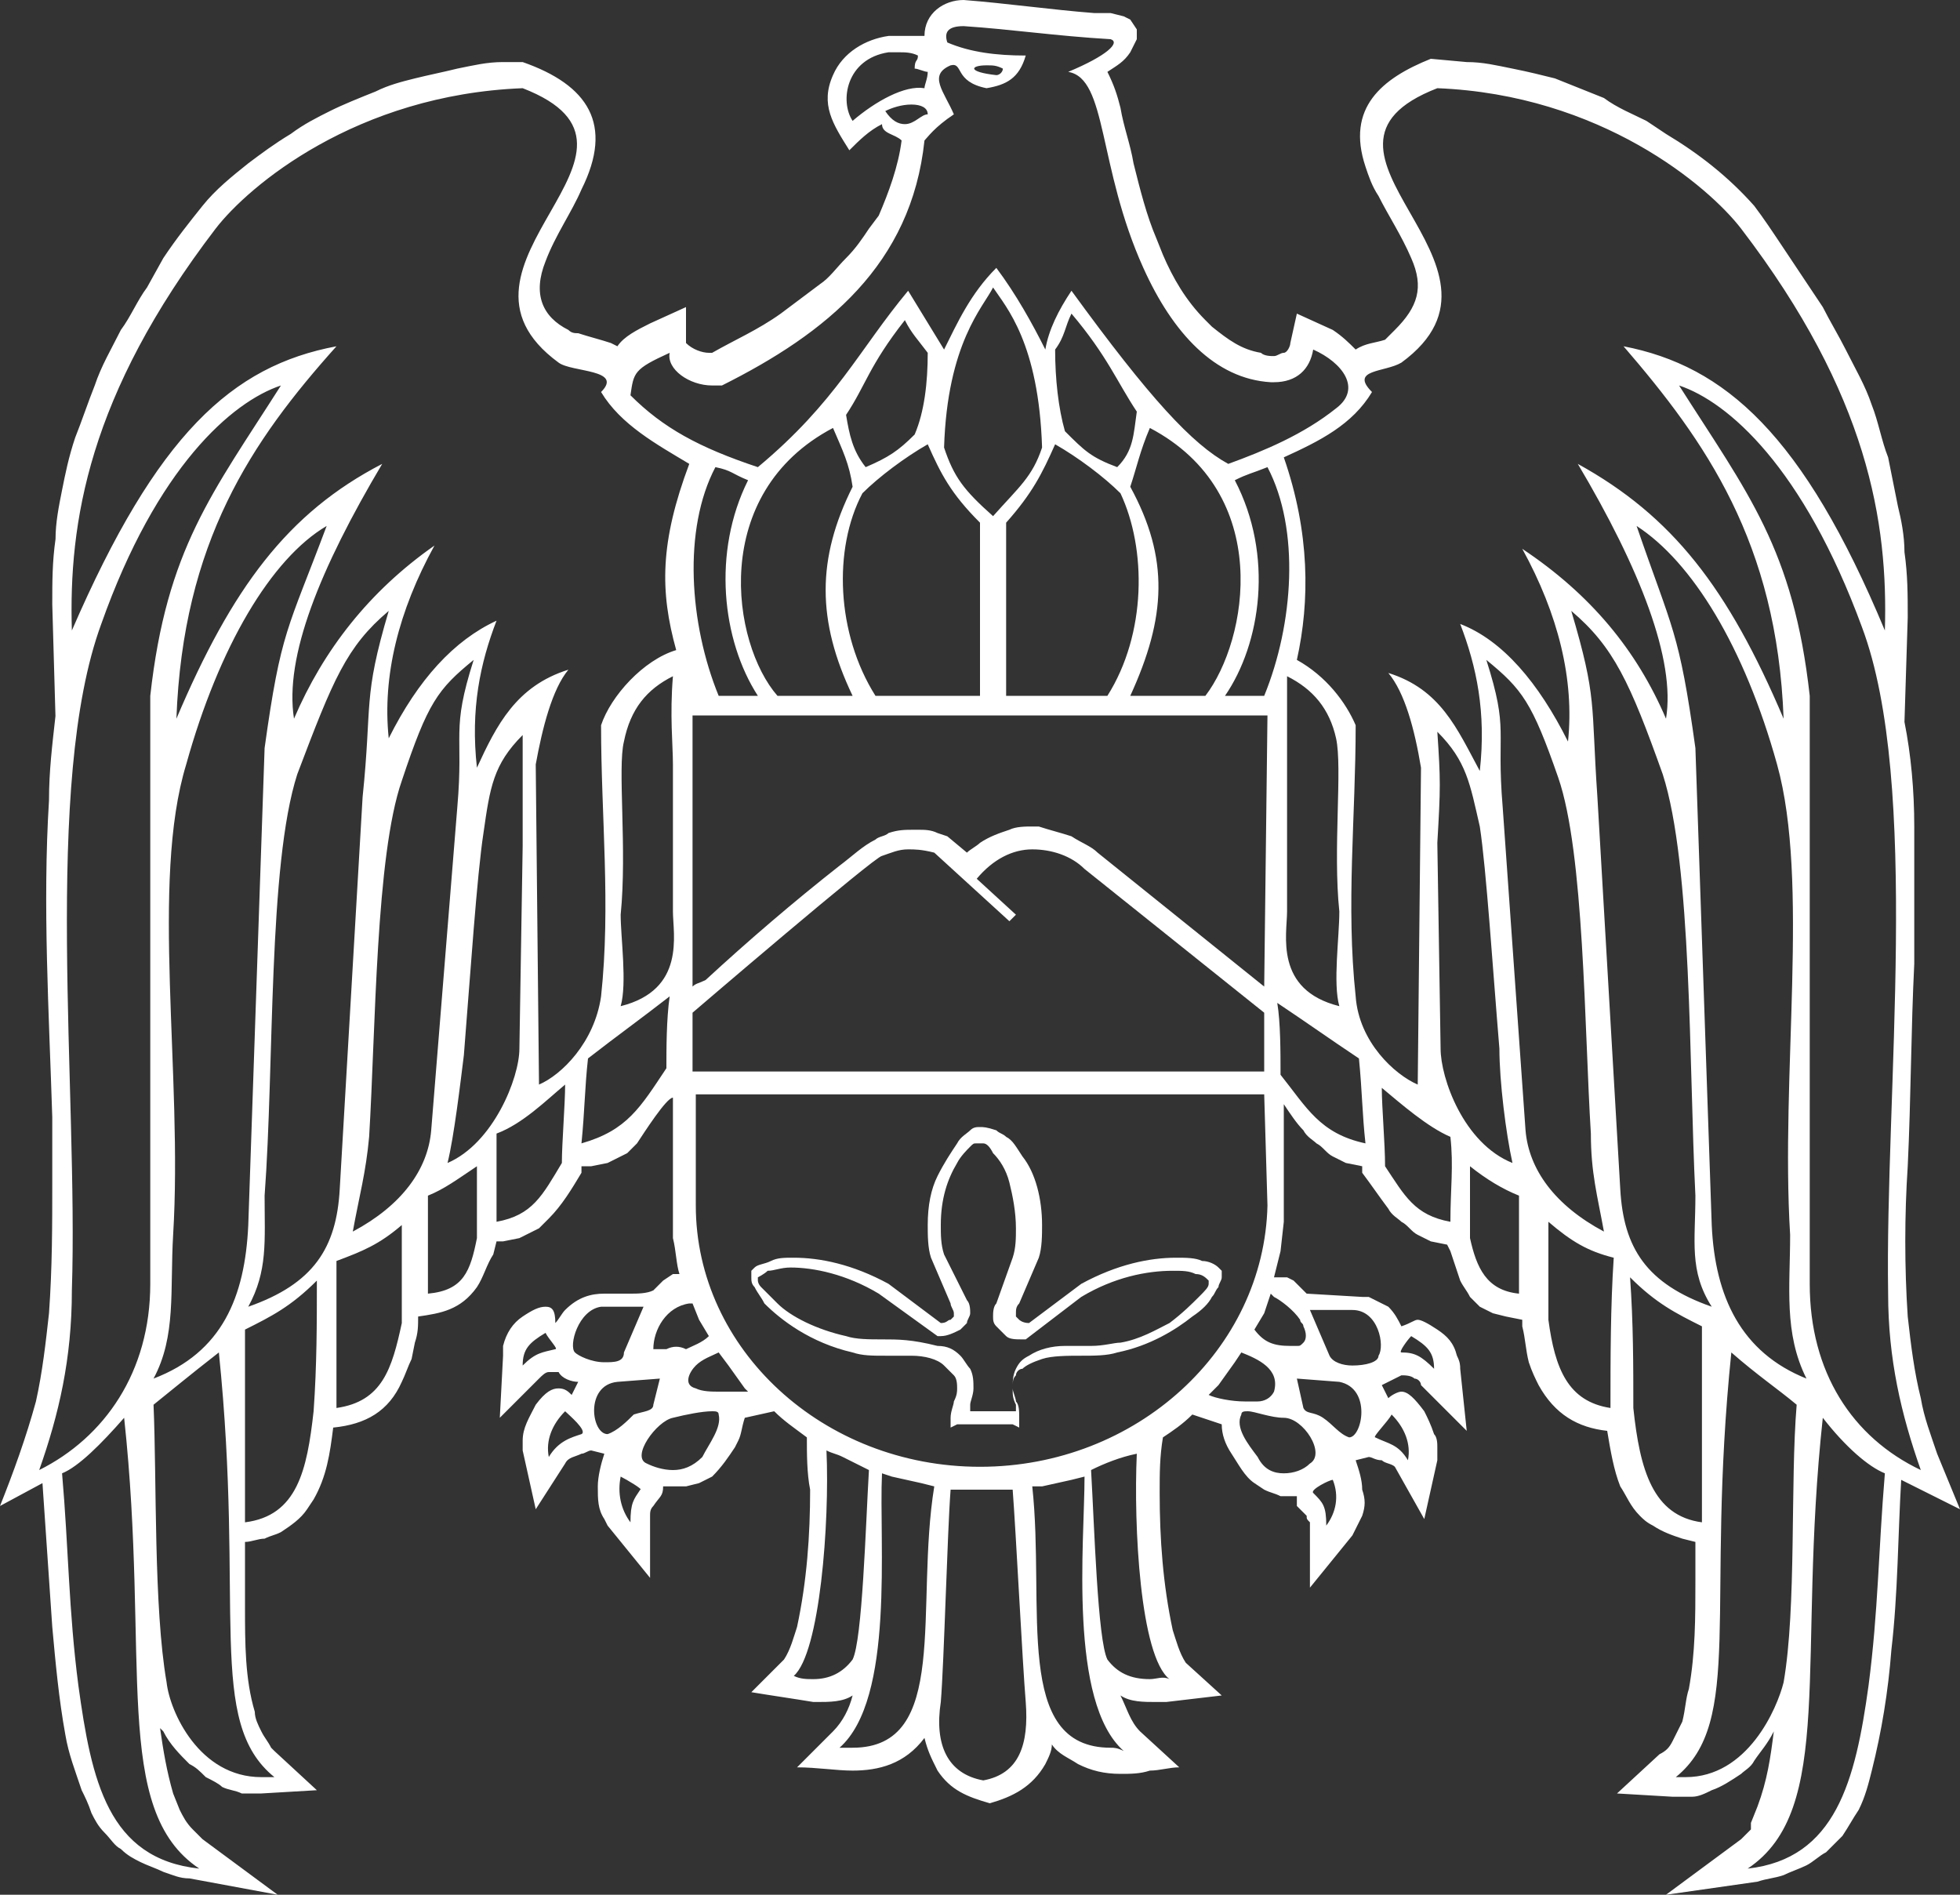 <svg width="60" height="58" viewBox="0 0 60 58" fill="none" xmlns="http://www.w3.org/2000/svg">
<rect x="0" y="0" width="60" height="58" fill="#333333" stroke="none"/>
<g clip-path="url(#clip0_2001_227)">
<path d="M31 45.6C31.1 46.9 31.3 50.9 31.4 52.1C31.5 53.4 31.2 54.3 30.1 54.5C29 54.3 28.6 53.4 28.8 52.1C28.9 50.9 29 46.9 29.1 45.6H31ZM40.6 46.7C40.6 46.1 40.5 46 40.2 45.7C40.1 45.6 40.7 45.3 40.8 45.3C41 45.8 40.9 46.3 40.6 46.7ZM19.3 46.6C19 46.2 18.9 45.7 19 45.2C19.2 45.3 19.7 45.6 19.6 45.6C19.4 45.9 19.3 46 19.3 46.6ZM26.1 53.5H25.7C27.4 52 26.9 47.2 27 45.1L27.3 45.2L28.2 45.4L28.6 45.5C28 49.2 29.1 53.5 26.1 53.5ZM34 53.5C31 53.5 32 49.2 31.6 45.5H31.9L32.8 45.3L33.2 45.2C33.2 47.2 32.7 52.1 34.4 53.6C34.2 53.5 34.1 53.5 34 53.5ZM24.9 51.4C24.7 51.4 24.5 51.4 24.3 51.3C25.1 50.6 25.4 46.6 25.3 44.4C25.5 44.5 25.6 44.5 25.8 44.6L26.6 45C26.5 46.7 26.4 50.2 26.1 50.8C25.8 51.2 25.4 51.4 24.9 51.4ZM35.2 51.4C34.6 51.4 34.2 51.2 33.9 50.8C33.6 50.2 33.5 46.7 33.4 45C33.8 44.8 34.3 44.6 34.8 44.5C34.7 46.7 34.9 50.7 35.8 51.4C35.6 51.3 35.4 51.4 35.2 51.4ZM6.1 57.2C3.3 56.9 2.8 54.5 2.4 51.6C2.1 49.3 2.1 47.4 1.9 45.1C2.4 44.9 3.1 44.2 3.8 43.4C4.6 50.8 3.4 55.4 6.1 57.2ZM53.5 57.2C56.2 55.4 55 50.8 55.8 43.4C56.5 44.3 57.2 44.9 57.7 45.1C57.5 47.5 57.5 49.3 57.2 51.6C56.8 54.5 56.2 56.9 53.5 57.2ZM43.1 44.7C42.8 44.2 42.5 44.2 42.1 44C42 44 42.5 43.5 42.6 43.3C43 43.7 43.2 44.2 43.1 44.7ZM39.3 45.1C39 45.1 38.7 45 38.5 44.6C38.2 44.2 37.8 43.7 38 43.3C38 43.2 38.1 43.2 38.2 43.2C38.4 43.2 38.9 43.4 39.3 43.4C39.9 43.4 40.6 44.5 40.1 44.8C39.9 45 39.6 45.1 39.3 45.1ZM16.8 44.6C16.7 44.1 16.9 43.6 17.3 43.2C17.4 43.3 18 43.8 17.8 43.9C17.5 44 17.1 44.1 16.8 44.6ZM20.6 45C20.3 45 20 44.9 19.8 44.8C19.3 44.6 20.1 43.5 20.6 43.4C21 43.3 21.5 43.2 21.8 43.2C21.9 43.2 22 43.2 22 43.3C22.1 43.7 21.7 44.2 21.5 44.6C21.2 44.9 20.9 45 20.6 45ZM41.3 44C41.2 44 41.2 44 41.3 44C41 43.9 40.8 43.6 40.5 43.4C40.2 43.2 40 43.3 39.9 43.1L39.7 42.2L41 42.3C42 42.5 41.7 44 41.3 44ZM18.6 43.9C18.1 43.9 17.9 42.4 18.9 42.3L20.2 42.2L20 43C20 43.2 19.7 43.2 19.4 43.3C19.2 43.5 18.9 43.8 18.6 43.9ZM38.5 42.9H38.1C37.7 42.9 37.2 42.8 37 42.7L37.3 42.4L37.8 41.7L38 41.4C38.5 41.6 39.2 41.9 39 42.6C38.9 42.8 38.7 42.9 38.5 42.9ZM8 54.4C6.1 54.4 5.2 52.4 5.1 51.5C4.7 49.2 4.8 45.3 4.7 43C5.2 42.6 5.8 42.1 6.7 41.4C7.5 49.2 6.3 52.7 8.4 54.4H8ZM51.6 54.4H51.3C53.4 52.7 52.2 49.2 53 41.4C53.8 42.1 54.4 42.5 55 43C54.8 45.4 55 49.2 54.6 51.5C54.4 52.3 53.5 54.4 51.6 54.4ZM22 42.6C21.8 42.6 21.5 42.6 21.3 42.5C20.9 42.4 21.1 42 21.3 41.8C21.5 41.6 21.8 41.5 22 41.4L22.3 41.8L22.8 42.5L22.9 42.6H22ZM43.9 41.9C43.5 41.5 43.3 41.4 42.9 41.4C42.8 41.4 43.1 41 43.2 40.9C43.7 41.2 43.9 41.4 43.9 41.9ZM16 41.8C16 41.3 16.2 41.1 16.7 40.8C16.8 41 17.1 41.3 17 41.3C16.6 41.4 16.4 41.4 16 41.8ZM41.4 41.8C41.1 41.8 40.8 41.7 40.7 41.5L40.1 40.1H41.4C42.2 40.1 42.4 41.2 42.2 41.5C42.2 41.7 41.8 41.8 41.4 41.8ZM18.5 41.7C18.1 41.7 17.7 41.5 17.6 41.4C17.4 41.2 17.7 40.1 18.4 40H19.7L19.1 41.4C19.1 41.7 18.8 41.7 18.5 41.7ZM20.4 41.3H20C20 40.7 20.4 40 21.1 39.9H21.2L21.4 40.4L21.7 40.9C21.5 41.1 21.2 41.2 21 41.3C20.8 41.2 20.6 41.2 20.4 41.3ZM39.7 41.2H39.5C39 41.2 38.7 41.1 38.4 40.7L38.7 40.2L38.9 39.6L39 39.7C39.2 39.8 39.6 40.1 39.8 40.4C39.8 40.5 39.9 40.5 39.9 40.6C40 40.8 40 41 39.9 41.1C39.8 41.2 39.8 41.2 39.7 41.2ZM7.5 46.6V40.7C8.3 40.3 8.9 40 9.7 39.2C9.7 40.5 9.7 41.8 9.6 43.2C9.4 45 9.1 46.4 7.5 46.6ZM52.1 46.6C50.6 46.4 50.2 45 50 43.1C50 41.8 50 40.5 49.9 39.1C50.7 39.9 51.3 40.2 52.1 40.6V46.6ZM10.3 43.1V38.6C11.1 38.3 11.6 38.1 12.3 37.5V40.5C12 41.9 11.7 42.9 10.3 43.1ZM49.3 43.1C48 42.9 47.6 41.9 47.4 40.4V37.4C48.1 38 48.6 38.3 49.4 38.5C49.3 40 49.3 41.6 49.3 43.1ZM13.1 39.6V36.6C13.6 36.4 14 36.1 14.6 35.7V37.9C14.4 38.9 14.2 39.5 13.1 39.6ZM46.5 39.6C45.5 39.5 45.2 38.8 45 37.9V35.7C45.5 36.1 46 36.4 46.5 36.6V39.6ZM30 44.9C25.2 44.9 21.3 41.3 21.3 36.9V33.5H38.7L38.8 36.9C38.7 41.3 34.8 44.9 30 44.9ZM15.2 37.4V34.7C16 34.4 16.7 33.7 17.3 33.2C17.3 33.8 17.2 35 17.2 35.6C16.6 36.6 16.3 37.2 15.2 37.4ZM44.4 37.4C43.3 37.2 43 36.6 42.4 35.7C42.4 35 42.3 33.9 42.3 33.3C42.9 33.8 43.7 34.5 44.4 34.8C44.5 35.7 44.4 36.4 44.4 37.4ZM41.8 35C40.4 34.7 40 33.9 39.2 32.9C39.2 32.2 39.2 31.3 39.1 30.7C40 31.3 40.7 31.8 41.6 32.4C41.7 33.4 41.7 34.1 41.8 35ZM17.8 35C17.9 34 17.9 33.3 18 32.4C18.9 31.7 19.6 31.2 20.5 30.5C20.4 31.2 20.4 32.1 20.4 32.7C19.6 33.9 19.2 34.6 17.8 35ZM30.9 28.2L31.1 28L29.9 26.9C30.4 26.3 31 26 31.6 26C32.2 26 32.8 26.2 33.2 26.6L38.7 31V32.8H21.2V31C21.2 31 26.8 26.2 27 26.2C27.3 26.1 27.5 26 27.8 26C28 26 28.2 26 28.6 26.1L30.9 28.2ZM16 22.5V25.9L15.9 32.1C15.9 33 15.1 35 13.7 35.6C13.9 34.8 14.1 33.1 14.2 32.3C14.4 29.8 14.6 26.8 14.8 25.5C15 24.1 15.1 23.4 16 22.5ZM46.3 35.6C44.8 35 44.1 33 44.1 32.1L44 25.8C44.1 24.1 44.1 23.9 44 22.4C44.9 23.3 45 24 45.3 25.3C45.5 26.6 45.7 29.7 45.9 32.1C45.9 33.1 46.1 34.7 46.3 35.6ZM21.2 30.2V21.9H38.8L38.7 30.2L33.6 26.1C33.4 25.9 33.1 25.8 32.8 25.6C32.5 25.5 32.1 25.4 31.8 25.3H31.6C31.4 25.3 31.1 25.3 30.9 25.4C30.6 25.5 30.3 25.6 30 25.8C29.9 25.9 29.7 26 29.6 26.1L29 25.6L28.7 25.5C28.5 25.4 28.3 25.4 28.1 25.4H28C27.7 25.4 27.5 25.4 27.2 25.5C27.1 25.6 26.9 25.6 26.8 25.7C26.4 25.9 26.1 26.2 25.7 26.5C24.3 27.6 22.9 28.8 21.6 30C21.4 30.1 21.3 30.1 21.2 30.2ZM20.6 20.7C20.5 21.9 20.6 22.8 20.6 23.4V27.9C20.6 28.6 21 30.3 19 30.8C19.2 30.1 19 28.7 19 28C19.2 26 18.9 23.5 19.1 22.7C19.3 21.7 19.8 21.1 20.6 20.7ZM41 30.8C39 30.3 39.4 28.6 39.4 27.9V20.7C40.2 21.1 40.7 21.7 40.9 22.6C41.1 23.5 40.8 26 41 27.9C41 28.7 40.8 30.1 41 30.8ZM14.5 20.2C13.8 22.4 14.2 22.4 14 24.7L13.2 34.6C13.1 35.8 12.3 36.9 10.8 37.7C11 36.6 11.2 35.9 11.3 34.8C11.5 31.5 11.5 26.2 12.3 23.9C13.1 21.5 13.4 21.1 14.5 20.2ZM49.1 37.7C47.6 36.9 46.8 35.8 46.7 34.6L46 24.7C45.8 22.3 46.2 22.4 45.5 20.2C46.6 21.1 46.9 21.5 47.7 23.8C48.5 26.1 48.5 31.5 48.7 34.7C48.7 35.9 48.9 36.6 49.1 37.7ZM11.9 18.7C11.1 21.4 11.4 21.5 11.1 24.4L10.4 36.4C10.3 38.2 9.6 39.3 7.6 40C8.2 38.9 8.1 38 8.1 36.6C8.4 32.6 8.2 26.5 9.1 23.7C10.2 20.8 10.6 19.8 11.9 18.7ZM52.4 40C50.4 39.3 49.7 38.2 49.6 36.4L48.9 24.4C48.7 21.5 48.9 21.4 48.1 18.7C49.4 19.8 49.9 20.9 50.9 23.7C51.8 26.5 51.7 32.6 51.9 36.6C51.9 38 51.7 38.9 52.4 40ZM10 16.1C8.8 19.3 8.6 19.3 8.1 22.9L7.6 37.5C7.5 39.7 6.8 41.4 4.7 42.2C5.4 40.9 5.2 39.5 5.3 37.8C5.6 32.9 4.6 27 5.7 23.4C6.7 19.8 8.3 17.1 10 16.1ZM55.3 42.2C53.3 41.4 52.5 39.7 52.4 37.5L51.9 22.9C51.4 19.3 51.2 19.3 50.1 16.1C51.8 17.2 53.4 19.8 54.4 23.4C55.4 27 54.5 32.9 54.8 37.8C54.8 39.4 54.6 40.8 55.3 42.2ZM22 21.3C21.1 19.1 20.9 16.2 21.9 14.3C22.4 14.4 22.4 14.5 22.9 14.7C21.8 16.9 22.1 19.6 23.2 21.3H22ZM37.5 21.3C38.6 19.7 39 17 37.8 14.7C38.2 14.5 38.3 14.5 38.8 14.3C39.8 16.2 39.6 19.1 38.7 21.3H37.5ZM26.8 21.3C25.6 19.4 25.5 16.8 26.4 15.1C26.9 14.6 27.7 14 28.4 13.6C28.8 14.5 29.1 15.1 30 16V21.3H26.8ZM30.8 21.3V16C31.6 15.1 31.9 14.5 32.3 13.6C33 14 33.8 14.6 34.3 15.1C35.1 16.8 35.1 19.4 33.9 21.3H30.8ZM23.8 21.3C22.4 19.7 21.7 15.1 25.5 13.1C25.8 13.8 26 14.2 26.1 14.9C25 17.1 25 19 26.1 21.3H23.8ZM34.6 21.3C35.7 18.9 35.8 17.1 34.6 14.9C34.8 14.3 34.9 13.8 35.2 13.1C39 15.1 38.2 19.6 36.9 21.3H34.6ZM8.6 11.8C6.5 15.1 5.1 16.8 4.6 21.3V39.3C4.6 42 3.2 44 1.2 45C1.8 43.3 2.2 41.6 2.2 39.5C2.4 33.4 1.3 24 3.1 19.1C4.8 14.3 7.1 12.3 8.6 11.8ZM58.8 45C56.7 44 55.4 42 55.4 39.3V21.3C54.9 16.8 53.5 15.1 51.4 11.8C52.9 12.3 55.2 14.3 57 19.2C58.8 24 57.7 33.5 57.8 39.6C57.8 41.6 58.2 43.3 58.8 45ZM26.5 14.3C26.1 13.8 26 13.3 25.9 12.7C26.5 11.8 26.6 11.2 27.7 9.8C27.9 10.2 28.1 10.4 28.4 10.8C28.4 11.7 28.3 12.6 28 13.3C27.5 13.8 27.2 14 26.5 14.3ZM34.2 14.3C33.4 14 33.2 13.8 32.6 13.2C32.4 12.5 32.3 11.6 32.3 10.7C32.6 10.3 32.6 10 32.8 9.6C33.9 10.9 34.2 11.7 34.8 12.6C34.7 13.3 34.7 13.8 34.2 14.3ZM30.4 15.8C29.5 15 29.2 14.6 28.9 13.7C29 10.5 30.1 9.4 30.4 8.8C30.8 9.4 31.8 10.5 31.9 13.7C31.6 14.6 31.2 14.9 30.4 15.8ZM27.7 3.8C27.5 3.8 27.3 3.7 27.1 3.4C27.3 3.3 27.6 3.2 27.9 3.2C28.2 3.2 28.4 3.3 28.4 3.5C28.2 3.5 28 3.8 27.7 3.8ZM2.2 19.3C2.1 16 2.7 12.1 6.6 7C7.6 5.7 10.9 2.9 16 2.7C20.9 4.6 13 8.1 17.1 11.1C17.5 11.4 19.1 11.3 18.4 12C19 13 20.1 13.6 21.1 14.2C20.2 16.6 20.2 18.1 20.7 19.9C19.7 20.2 18.7 21.3 18.4 22.2C18.4 25 18.7 27.7 18.4 30.5C18.2 31.9 17.2 32.9 16.5 33.2L16.4 23.4C16.6 22.3 16.9 21.1 17.4 20.5C15.8 21 15.2 22.2 14.6 23.5C14.4 21.7 14.7 20.3 15.2 19C13.9 19.6 12.8 20.8 11.9 22.6C11.7 20.7 12.2 18.7 13.3 16.7C11.3 18.1 9.9 19.9 9 22C8.7 20.1 9.8 17.4 11.7 14.2C8.8 15.7 7.1 18 5.4 22C5.6 16.6 7.7 13.5 10.3 10.6C7.1 11.2 4.8 13.3 2.2 19.3ZM43.4 33.2C42.7 32.9 41.6 31.9 41.5 30.5C41.2 27.7 41.5 25 41.5 22.2C41.2 21.5 40.6 20.7 39.7 20.2C40.1 18.4 40.1 16.3 39.3 14C40.4 13.5 41.4 13 42 12C41.3 11.3 42.4 11.4 42.9 11.1C47 8.1 39.1 4.6 44 2.7C49 2.9 52.3 5.7 53.3 7C57.2 12.1 57.8 16 57.7 19.3C55.2 13.3 52.8 11.2 49.7 10.6C52.2 13.5 54.4 16.6 54.6 22C52.9 18 51.2 15.8 48.3 14.2C50.2 17.4 51.3 20.2 51 22C50.1 19.9 48.7 18.2 46.6 16.8C47.7 18.8 48.2 20.8 48 22.7C47.1 20.9 46 19.6 44.7 19.1C45.2 20.4 45.5 21.8 45.3 23.6C44.6 22.3 44.1 21.1 42.5 20.6C43 21.2 43.3 22.3 43.5 23.5L43.4 33.2ZM30.5 2.3C29.6 2.2 29.7 2 30.2 2C30.4 2 30.5 2 30.7 2.1C30.7 2.2 30.6 2.3 30.5 2.3ZM26.1 3.7C25.7 3.1 25.9 1.8 27.2 1.6H27.5C27.7 1.6 27.9 1.6 28.1 1.7C28.1 1.9 28 1.8 28 2.1C28.1 2.1 28.3 2.2 28.4 2.2C28.4 2.4 28.3 2.6 28.3 2.7C27.7 2.6 26.8 3.1 26.1 3.7ZM30.2 2.7C30.8 2.6 31.2 2.4 31.4 1.7C30.5 1.7 29.7 1.6 29 1.3C28.9 1 29 0.8 29.5 0.8C31 0.9 32.3 1.1 34 1.2C34.3 1.3 33.9 1.7 32.7 2.2C33.9 2.4 33.6 5.1 35 8.2C35.9 10.2 37.2 11.6 38.9 11.7H39C39.7 11.7 40.1 11.3 40.2 10.7C41.1 11.1 41.7 11.9 40.9 12.5C39.9 13.3 38.7 13.8 37.6 14.2C36.5 13.6 35.2 12.2 32.8 8.9C32.4 9.5 32.1 10.1 32 10.7C31.6 9.9 31.1 9 30.5 8.2C29.7 9 29.3 9.9 28.9 10.7L27.8 8.9C26.3 10.7 25.6 12.3 23.2 14.3C21.4 13.7 20.3 13.1 19.3 12.1C19.4 11.4 19.4 11.3 20.5 10.8C20.4 11.3 21.1 11.8 21.8 11.8H22.1C25.3 10.2 27.9 8.1 28.3 4.3C28.4 4.2 28.6 3.9 29.2 3.5C28.9 2.8 28.4 2.3 29.1 2C29.5 1.9 29.2 2.5 30.2 2.7ZM29.5 0C28.9 0 28.3 0.4 28.3 1.1H27.2C26.5 1.2 25.8 1.6 25.5 2.3C25.1 3.2 25.5 3.8 26 4.6C26.3 4.3 26.6 4 27 3.8C27 4.1 27.4 4.1 27.6 4.3C27.5 5.1 27.2 5.9 26.9 6.6L26.6 7C26.4 7.3 26.2 7.6 25.9 7.9C25.6 8.2 25.4 8.5 25.1 8.7L23.9 9.6C23.2 10.1 22.5 10.4 21.8 10.8H21.7C21.5 10.8 21.2 10.7 21 10.5V9.4L19.9 9.9C19.5 10.1 19.1 10.3 18.9 10.6L18.7 10.5C18.4 10.4 18 10.3 17.7 10.2C17.6 10.2 17.5 10.2 17.4 10.1C16.6 9.7 16.3 9 16.7 8C17 7.2 17.5 6.5 17.8 5.8C18.8 3.8 18 2.6 16 1.9H15.4C14.9 1.9 14.5 2 14 2.1C13.6 2.2 13.1 2.3 12.7 2.4C12.3 2.5 11.9 2.6 11.5 2.8C11 3 10.5 3.2 10.1 3.4C9.7 3.6 9.3 3.8 8.9 4.1C8.4 4.4 8 4.7 7.6 5C7.1 5.4 6.6 5.8 6.2 6.3C5.8 6.8 5.4 7.3 5 7.9L4.5 8.8C4.2 9.2 4 9.7 3.7 10.1C3.4 10.7 3.1 11.2 2.9 11.8C2.7 12.3 2.5 12.9 2.3 13.4C2.1 14 2 14.5 1.9 15C1.8 15.5 1.7 16 1.7 16.5C1.6 17.2 1.6 17.8 1.6 18.5L1.7 22V21.9C1.6 22.8 1.5 23.6 1.5 24.5C1.3 27.7 1.5 31 1.6 34.2V36.2C1.6 37.5 1.6 38.8 1.5 40.2C1.4 41.1 1.3 42 1.1 42.9C0.8 44 0.4 45.1 0 46.1L1.3 45.4C1.4 46.9 1.5 48.3 1.6 49.8C1.7 50.9 1.8 52 2 53.1C2.1 53.7 2.3 54.2 2.5 54.8C2.6 55 2.7 55.2 2.8 55.5C2.9 55.7 3 55.9 3.2 56.1C3.4 56.3 3.5 56.5 3.7 56.6C3.9 56.8 4.1 56.9 4.3 57C4.5 57.1 4.8 57.2 5 57.3C5.3 57.4 5.5 57.5 5.8 57.5L8.5 58L6.2 56.3L5.9 56C5.7 55.8 5.6 55.6 5.5 55.4L5.3 54.9C5.1 54.2 5 53.6 4.9 52.9L5 53C5.2 53.4 5.5 53.7 5.8 54C6 54.1 6.1 54.2 6.3 54.4C6.5 54.5 6.7 54.6 6.8 54.7C7 54.8 7.2 54.8 7.4 54.9H8L9.7 54.8L8.4 53.6L8.3 53.5C8.2 53.3 8.1 53.2 8 53C7.9 52.8 7.8 52.6 7.8 52.4C7.5 51.4 7.5 50.3 7.5 49.2V47.2C7.7 47.2 7.9 47.1 8.1 47.1C8.3 47 8.4 47 8.6 46.9C8.9 46.7 9.2 46.5 9.4 46.2L9.6 45.9C10 45.2 10.1 44.5 10.2 43.7C11.2 43.6 11.9 43.2 12.3 42.3C12.4 42.1 12.5 41.8 12.6 41.6L12.7 41.1C12.8 40.8 12.8 40.6 12.8 40.3C13.5 40.2 14.1 40.1 14.6 39.4C14.8 39.1 14.9 38.7 15.1 38.4L15.2 38H15.4L15.9 37.9L16.5 37.6L16.8 37.3C17.2 36.9 17.5 36.4 17.8 35.9V35.7H18.1L18.6 35.6L19.2 35.3L19.5 35C19.7 34.7 20.4 33.6 20.6 33.6V37.9C20.7 38.3 20.7 38.7 20.8 39H20.6L20.3 39.2L20 39.5C19.8 39.6 19.5 39.6 19.3 39.6H18.5C18.1 39.6 17.7 39.7 17.3 40.1C17.2 40.2 17.1 40.4 17 40.5C17 40.1 16.9 40 16.7 40C16.5 40 16.3 40.1 16 40.3C15.7 40.5 15.5 40.8 15.4 41.2V41.5L15.3 43.4L16.5 42.2C16.6 42.1 16.7 42 16.8 42H17.1C17.2 42.2 17.5 42.3 17.7 42.3L17.5 42.7C17.4 42.6 17.3 42.5 17.1 42.5C16.9 42.5 16.7 42.6 16.4 43C16.2 43.4 16 43.7 16 44.1V44.4L16.4 46.2L17.3 44.8C17.4 44.6 17.6 44.6 17.8 44.5C17.9 44.5 18 44.4 18.1 44.4L18.5 44.5C18.4 44.8 18.3 45.2 18.3 45.5C18.3 45.9 18.3 46.2 18.5 46.5L18.6 46.7L19.9 48.3V46.4C19.9 46.3 19.9 46.2 20 46.1C20.2 45.8 20.3 45.8 20.3 45.5H21L21.4 45.4L21.8 45.2C22.1 44.9 22.3 44.6 22.5 44.3L22.6 44.1C22.7 43.9 22.7 43.7 22.8 43.4L23.7 43.2C24 43.5 24.3 43.7 24.7 44C24.7 44.5 24.7 45.1 24.8 45.6C24.8 47 24.7 48.4 24.4 49.8C24.3 50.1 24.2 50.5 24 50.8L23 51.8C23.6 51.9 24.3 52 24.9 52.1H25C25.4 52.1 25.8 52.1 26.1 51.9C26 52.3 25.8 52.7 25.5 53L24.4 54.1C25 54.1 25.6 54.2 26.1 54.2C26.9 54.2 27.7 54 28.3 53.2C28.4 53.6 28.5 53.8 28.7 54.2C29.1 54.8 29.6 55 30.3 55.2C31 55 31.6 54.7 32 54C32.1 53.8 32.2 53.6 32.2 53.4C32.4 53.7 32.7 53.8 33 54C33.4 54.2 33.8 54.3 34.3 54.3C34.6 54.3 34.9 54.3 35.2 54.2C35.5 54.2 35.8 54.1 36.1 54.1L34.9 53C34.6 52.7 34.5 52.3 34.3 51.9C34.6 52.1 35 52.1 35.4 52.1H35.7L37.4 51.9L36.3 50.9C36.1 50.6 36 50.2 35.9 49.9C35.6 48.5 35.5 47.1 35.5 45.7C35.5 45.1 35.5 44.6 35.6 44C35.9 43.8 36.2 43.6 36.5 43.3L37.4 43.6C37.4 43.9 37.5 44.2 37.7 44.5C37.9 44.8 38.1 45.2 38.4 45.4L38.7 45.6C38.9 45.7 39 45.7 39.2 45.8H39.7V46.1L40 46.4C40 46.5 40 46.5 40.1 46.6V48.6L41.4 47L41.7 46.4C41.8 46.1 41.8 45.9 41.7 45.6C41.7 45.3 41.6 45 41.5 44.7L41.9 44.6C42 44.6 42.1 44.7 42.3 44.7C42.4 44.8 42.6 44.8 42.7 44.9L43.6 46.5L44 44.7V44.3C44 44.2 44 44 43.9 43.9C43.8 43.6 43.7 43.4 43.6 43.2C43.3 42.8 43.1 42.6 42.9 42.6C42.8 42.6 42.6 42.7 42.5 42.8L42.3 42.4L42.9 42.1C43 42.1 43.2 42.1 43.3 42.2C43.4 42.2 43.5 42.3 43.5 42.4L44.9 43.8L44.7 41.9C44.7 41.8 44.7 41.7 44.6 41.5C44.5 41.1 44.3 40.9 44 40.7C43.7 40.5 43.5 40.4 43.4 40.4C43.3 40.4 43.2 40.5 42.9 40.6C42.8 40.4 42.7 40.2 42.5 40L41.9 39.7H41.7L40 39.6L39.6 39.2L39.4 39.1H39L39.2 38.3L39.3 37.4V33.8C39.5 34.1 39.7 34.4 39.9 34.6C40 34.8 40.2 34.9 40.3 35C40.5 35.1 40.6 35.3 40.8 35.4L41.2 35.6L41.7 35.7V35.9C42 36.3 42.2 36.6 42.5 37C42.6 37.2 42.8 37.3 42.9 37.4C43.1 37.5 43.2 37.7 43.4 37.8L43.8 38L44.3 38.1L44.4 38.3L44.7 39.2C44.8 39.4 44.9 39.5 45 39.7L45.3 40L45.7 40.2L46.1 40.3L46.6 40.4V40.6C46.7 41 46.7 41.3 46.8 41.7C46.9 42 47 42.2 47.1 42.4C47.6 43.3 48.3 43.7 49.2 43.8C49.3 44.4 49.4 45 49.6 45.5C49.8 45.8 49.9 46.1 50.2 46.4C50.3 46.5 50.4 46.6 50.6 46.7C50.9 46.9 51.2 47 51.5 47.1L51.9 47.2V48.4C51.9 49.5 51.9 50.6 51.7 51.7C51.6 52 51.6 52.3 51.5 52.7L51.2 53.3C51.1 53.5 51 53.6 50.8 53.7L49.5 54.9L51.2 55H51.8C52 55 52.2 54.9 52.4 54.8C52.7 54.7 53 54.5 53.3 54.3C53.4 54.2 53.6 54.1 53.7 53.9C53.9 53.6 54.1 53.4 54.3 53C54.2 53.8 54.1 54.5 53.8 55.3L53.6 55.8V56L53.3 56.3L51 58L53.8 57.6C54.1 57.5 54.3 57.5 54.6 57.4C54.8 57.3 55.1 57.2 55.3 57.1C55.5 57 55.7 56.8 55.9 56.7L56.4 56.2C56.6 55.9 56.7 55.7 56.9 55.4C57.1 55 57.2 54.6 57.3 54.2C57.6 53 57.8 51.8 57.9 50.5C58.1 48.8 58.1 47 58.2 45.3L60 46.2L59.3 44.5C59.1 43.9 58.9 43.4 58.8 42.8C58.6 42 58.5 41.2 58.4 40.3C58.3 38.8 58.3 37.2 58.4 35.7C58.5 33.6 58.5 31.5 58.6 29.5V25.3C58.6 24.2 58.5 23.1 58.3 22.1L58.4 18.9C58.4 18.2 58.4 17.6 58.3 16.9C58.3 16.4 58.2 15.9 58.1 15.5L57.8 14C57.6 13.5 57.5 12.9 57.3 12.4C57.1 11.8 56.8 11.3 56.5 10.7C56.3 10.3 56 9.8 55.8 9.4L54.6 7.6C54.2 7 54 6.7 53.7 6.3C52.9 5.4 52 4.7 51 4.1L50.4 3.7C50 3.5 49.5 3.3 49.1 3L47.6 2.4C47.2 2.3 46.8 2.2 46.3 2.1C45.8 2 45.4 1.9 44.9 1.9L43.8 1.8C42.3 2.4 41.2 3.3 41.8 5.1C41.9 5.4 42 5.7 42.2 6C42.5 6.6 42.9 7.2 43.2 7.9C43.6 8.8 43.4 9.4 42.7 10.1L42.4 10.4C42.1 10.5 41.8 10.5 41.5 10.7C41.3 10.5 41.1 10.3 40.8 10.1L39.7 9.6L39.5 10.5C39.5 10.6 39.4 10.8 39.3 10.8C39.2 10.8 39.1 10.9 39 10.9C38.9 10.9 38.7 10.9 38.6 10.8C38 10.7 37.6 10.4 37.1 10L36.9 9.8C36.3 9.2 35.9 8.5 35.6 7.8L35.4 7.3C35.1 6.6 34.9 5.8 34.7 5C34.6 4.4 34.4 3.9 34.3 3.3C34.2 2.9 34.1 2.6 33.9 2.2C34.2 2 34.4 1.9 34.6 1.6L34.8 1.2V0.9L34.6 0.6L34.4 0.5L34 0.4H33.5C32.2 0.3 30.8 0.1 29.5 0Z" fill="white"/>
<path d="M28.9 38.4C28.8 38.1 28.8 37.8 28.8 37.5C28.8 36.7 29 36.1 29.3 35.6C29.4 35.4 29.6 35.2 29.7 35.1C29.8 35 29.8 35 29.9 35H30.1C30.2 35 30.3 35.1 30.4 35.3C30.6 35.5 30.8 35.8 30.9 36.2C31 36.6 31.1 37.1 31.1 37.6C31.1 37.9 31.1 38.2 31 38.5L30.5 39.9C30.4 40 30.4 40.2 30.4 40.3C30.4 40.4 30.4 40.5 30.5 40.6L30.8 40.9C30.9 41 31.1 41 31.3 41H31.4L33.1 39.7C34.1 39.1 35.1 38.9 35.9 38.9C36.2 38.9 36.4 38.9 36.6 39C36.8 39 36.9 39.1 37 39.2V39.3C37 39.4 36.9 39.5 36.7 39.7C36.5 39.9 36.2 40.2 35.8 40.5C35.4 40.7 34.9 41 34.3 41.1C34.1 41.1 33.8 41.2 33.4 41.2H32.6C32.2 41.2 31.8 41.3 31.5 41.5C31.3 41.6 31.2 41.7 31.1 41.9C31 42.1 31 42.3 31 42.5C31 42.7 31 42.8 31.1 43V43.2H29.7V43C29.7 42.9 29.8 42.7 29.8 42.5C29.8 42.3 29.8 42.1 29.7 41.9C29.6 41.8 29.5 41.6 29.4 41.5C29.2 41.3 29 41.2 28.7 41.2C27.9 41 27.5 41 27 41C26.6 41 26.2 41 25.9 40.9C25 40.7 24.2 40.3 23.8 39.9L23.3 39.4C23.2 39.3 23.2 39.2 23.2 39.2V39.1C23.2 39.1 23.4 39 23.5 38.9C23.7 38.9 23.9 38.8 24.2 38.8C24.9 38.8 25.9 39 26.9 39.6L28.7 40.9H28.8C29 40.9 29.2 40.8 29.4 40.7L29.6 40.5C29.6 40.4 29.7 40.3 29.7 40.2C29.7 40.1 29.7 39.9 29.6 39.8L28.9 38.4ZM30 34.5C29.9 34.5 29.8 34.5 29.7 34.6C29.6 34.7 29.4 34.8 29.3 35C29.1 35.3 28.9 35.6 28.7 36C28.5 36.4 28.4 36.9 28.4 37.5C28.4 37.8 28.4 38.2 28.5 38.5L29.1 39.9C29.1 40 29.2 40.1 29.2 40.2V40.3L29.1 40.4C29 40.4 29 40.5 28.8 40.5L27.2 39.3C26.1 38.7 25.1 38.5 24.3 38.5C24 38.5 23.8 38.5 23.6 38.6C23.4 38.7 23.2 38.7 23.1 38.8L23 38.9V39.1C23 39.2 23 39.3 23.1 39.4C23.2 39.6 23.3 39.7 23.4 39.9C23.9 40.4 24.8 41.1 26.1 41.4C26.4 41.5 26.7 41.5 27.1 41.5H27.9C28.3 41.5 28.7 41.6 28.9 41.8L29.2 42.1C29.3 42.2 29.3 42.4 29.3 42.5C29.3 42.6 29.3 42.7 29.2 42.9C29.2 43 29.1 43.2 29.1 43.4V43.7L29.3 43.6H31L31.2 43.7V43.4C31.2 43.2 31.2 43 31.1 42.9C31.1 42.8 31 42.6 31 42.5C31 42.3 31 42.2 31.1 42.1C31.1 42 31.2 41.9 31.3 41.9C31.4 41.8 31.6 41.7 31.9 41.6C32.2 41.5 32.7 41.5 33.1 41.5C33.5 41.5 33.9 41.5 34.2 41.4C35.2 41.2 36 40.7 36.5 40.3C36.8 40.1 37 39.9 37.1 39.7C37.2 39.6 37.2 39.5 37.3 39.4C37.3 39.3 37.4 39.2 37.4 39.1V38.9L37.3 38.8C37.2 38.7 37 38.6 36.8 38.6C36.6 38.5 36.3 38.5 36 38.5C35.2 38.5 34.2 38.7 33.1 39.3L31.5 40.5C31.3 40.5 31.2 40.4 31.2 40.4L31.1 40.3V40.2C31.1 40.1 31.1 40 31.2 39.9L31.8 38.5C31.9 38.2 31.9 37.8 31.9 37.5C31.9 36.7 31.7 35.9 31.3 35.4C31.1 35.1 31 34.9 30.8 34.8C30.7 34.7 30.6 34.7 30.5 34.6C30.2 34.5 30.1 34.5 30 34.5Z" fill="white"/>
</g>
<defs>
<clipPath id="clip0_2001_227">
<rect width="60" height="58" fill="white"/>
</clipPath>
</defs>
</svg>
